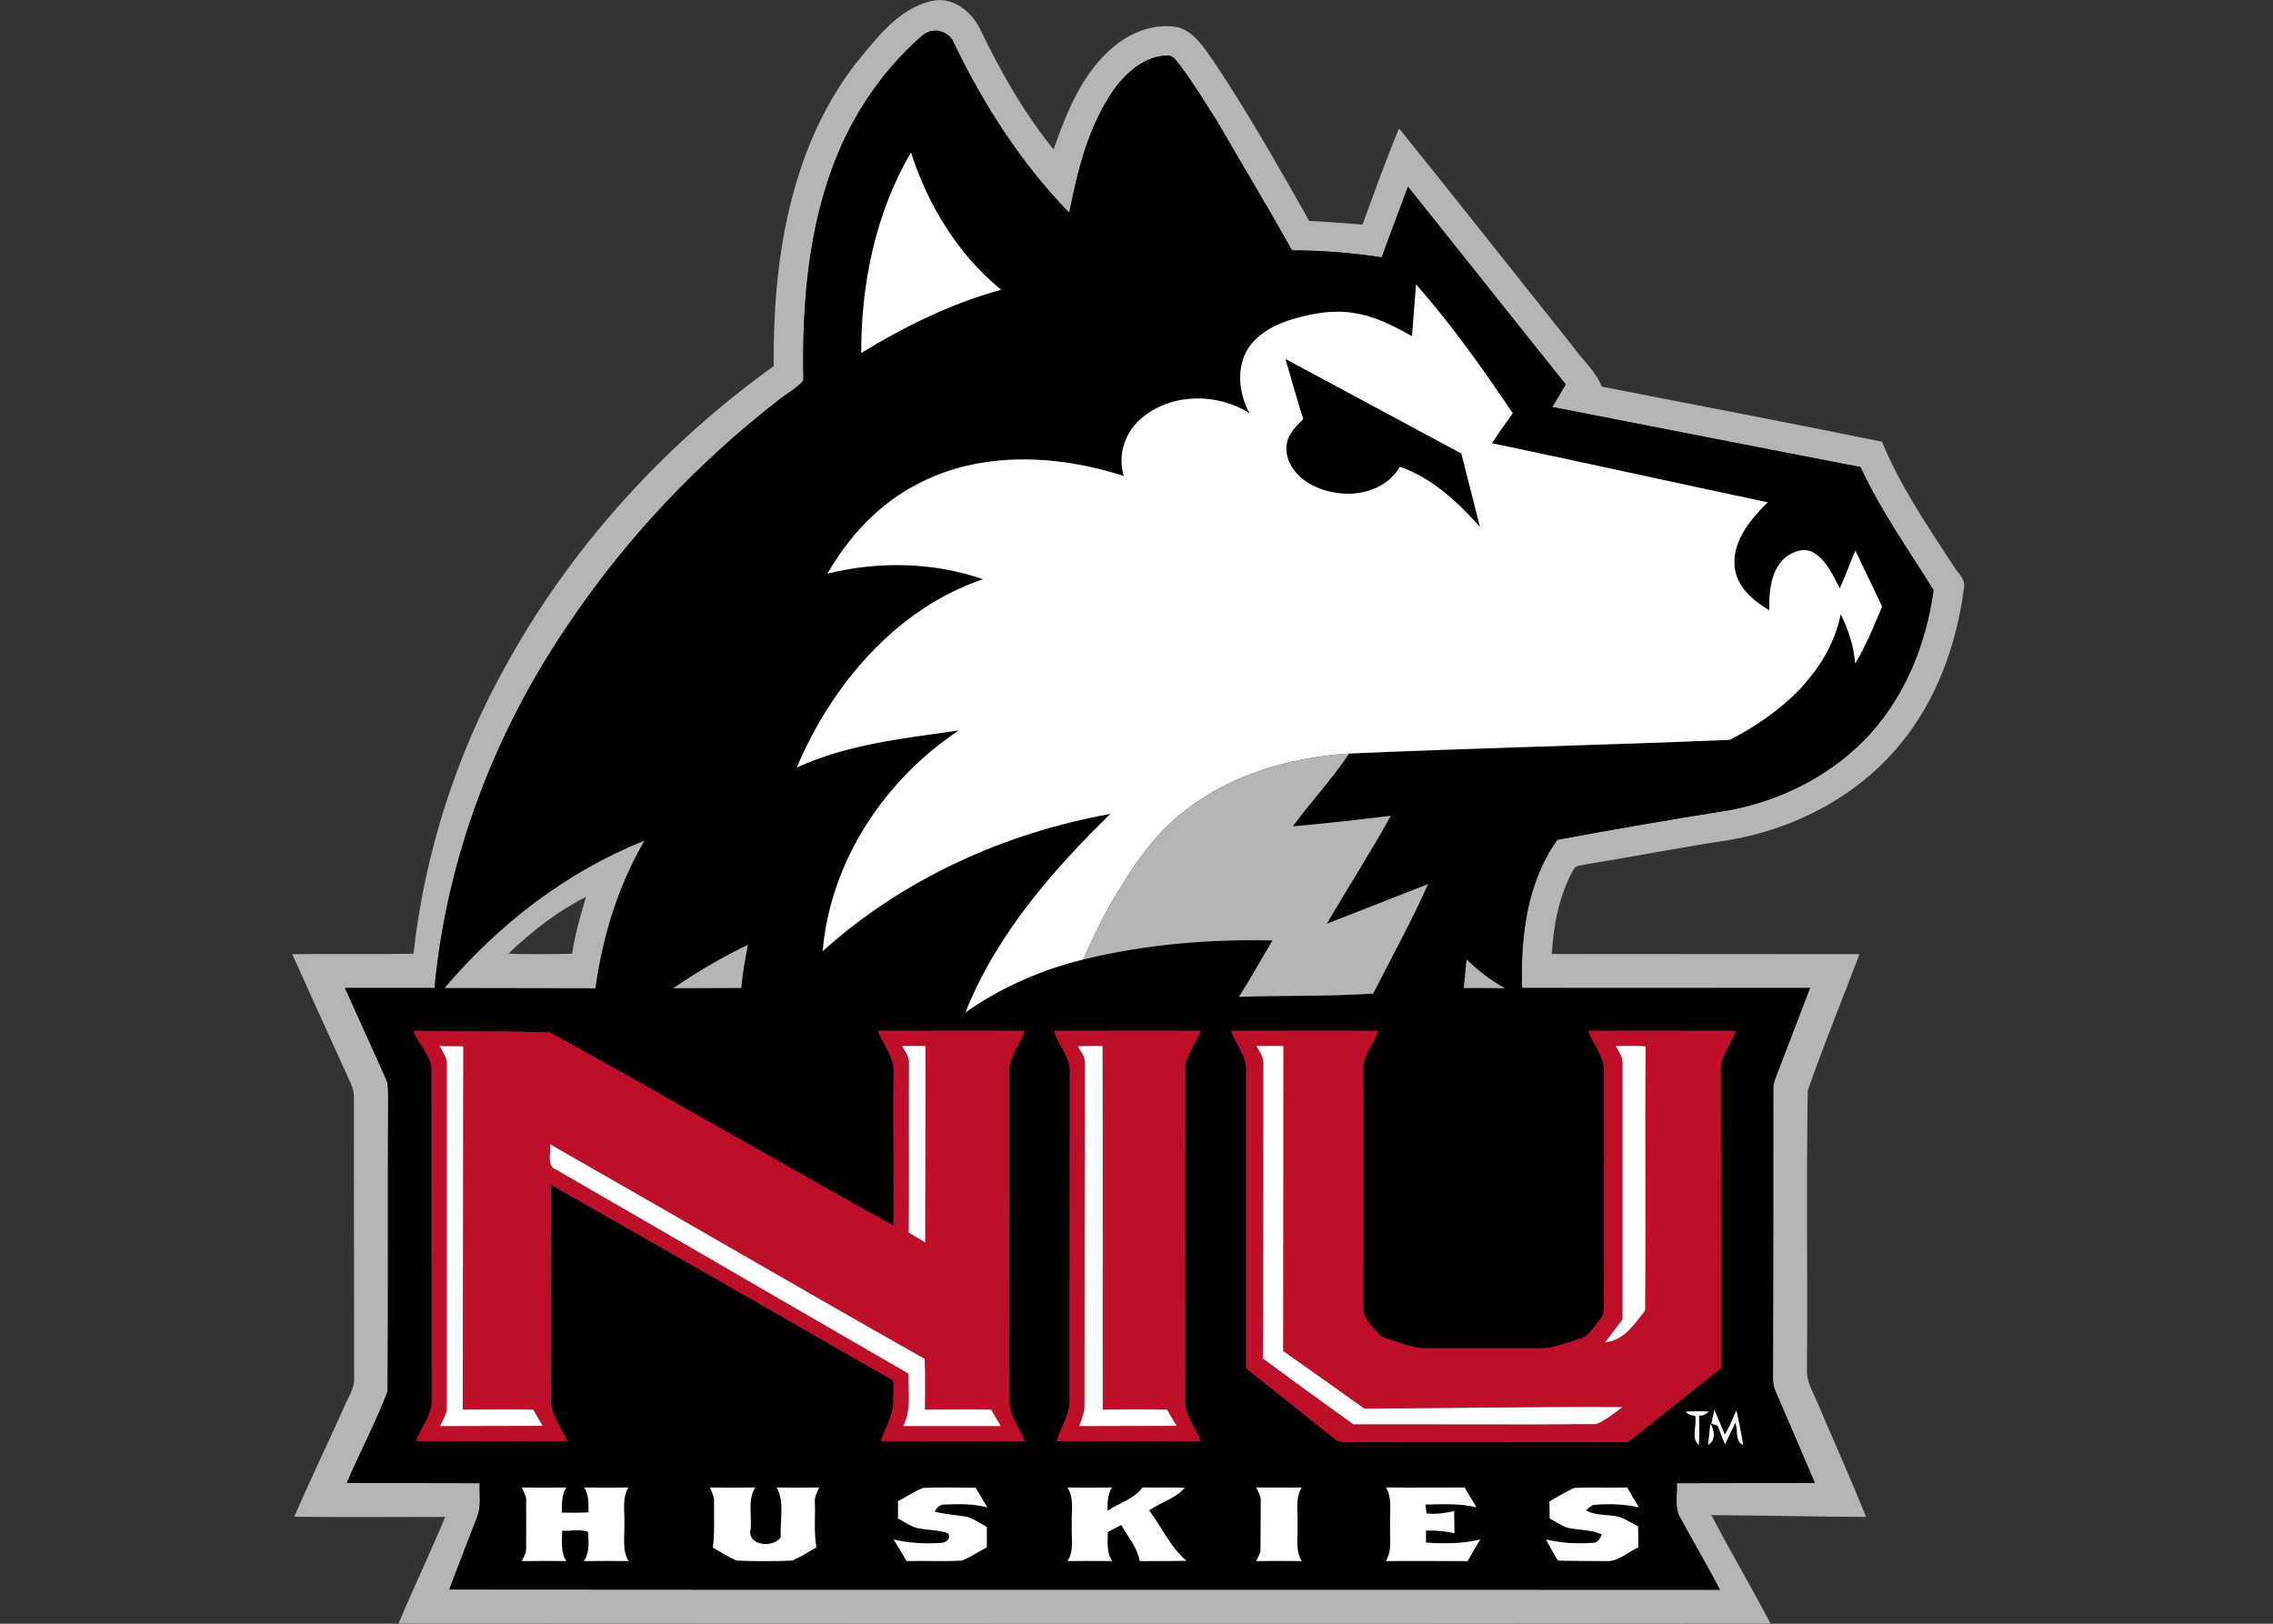 <?xml version="1.0" encoding="UTF-8"?>
<svg xmlns="http://www.w3.org/2000/svg" xmlns:xlink="http://www.w3.org/1999/xlink" width="35pt" height="25pt" viewBox="0 0 35 25" version="1.1">
<rect x="0" y="0" width="35" height="25" fill="#333333" stroke="none"/>
<g id="surface1">
<path style=" stroke:none;fill-rule:nonzero;fill:rgb(70.98%,70.98%,70.98%);fill-opacity:1;" d="M 14.328 0.02 C 14.66 -0.07 14.965 0.176 15.098 0.461 C 15.41 1.109 15.77 1.742 16.223 2.301 C 16.422 1.734 16.656 1.145 17.121 0.742 C 17.395 0.504 17.766 0.352 18.129 0.418 C 18.391 0.484 18.539 0.738 18.688 0.945 C 19.219 1.738 19.688 2.57 20.16 3.402 C 20.434 3.414 20.707 3.438 20.98 3.457 C 21.164 2.961 21.34 2.461 21.543 1.977 C 22.445 3.094 23.336 4.227 24.234 5.352 C 24.375 5.551 24.574 5.719 24.664 5.953 C 26.102 6.234 27.543 6.508 28.98 6.801 C 29.258 7.484 29.68 8.098 30.082 8.715 C 30.141 8.82 30.27 8.914 30.242 9.051 C 30.129 9.922 29.82 10.785 29.254 11.465 C 28.605 12.254 27.645 12.758 26.645 12.93 C 25.898 13.043 25.156 13.188 24.41 13.309 C 24.352 13.328 24.262 13.32 24.23 13.387 C 24.008 13.781 23.922 14.238 23.895 14.688 C 25.473 14.691 27.051 14.688 28.633 14.691 C 28.367 15.391 28.082 16.086 27.836 16.793 C 27.812 18.219 27.836 19.645 27.824 21.066 C 27.809 21.27 27.922 21.441 27.996 21.621 C 28.242 22.199 28.5 22.773 28.734 23.355 C 27.941 23.352 27.145 23.332 26.352 23.328 C 26.645 23.891 26.969 24.434 27.262 24.996 C 20.219 25.004 13.18 25 6.137 24.996 C 6.367 24.445 6.629 23.906 6.855 23.355 C 6.082 23.355 5.305 23.363 4.531 23.352 C 4.777 22.785 5.043 22.23 5.297 21.668 C 5.355 21.523 5.457 21.387 5.453 21.223 C 5.449 19.777 5.453 18.332 5.449 16.891 C 5.453 16.754 5.379 16.641 5.328 16.52 C 5.051 15.914 4.777 15.301 4.5 14.691 C 5.121 14.684 5.742 14.695 6.367 14.684 C 6.539 13.137 7.023 11.625 7.781 10.262 C 8.785 8.434 10.219 6.852 11.914 5.637 C 11.898 4.027 12.16 2.316 13.156 1.004 C 13.48 0.613 13.809 0.148 14.328 0.02 M 14.18 0.566 C 13.625 1.055 13.188 1.68 12.902 2.363 C 12.445 3.465 12.348 4.68 12.371 5.859 C 12.266 5.984 12.109 6.059 11.984 6.164 C 10.73 7.137 9.629 8.305 8.746 9.621 C 7.617 11.277 6.879 13.211 6.691 15.211 C 6.23 15.211 5.77 15.211 5.312 15.211 C 5.52 15.676 5.73 16.137 5.938 16.598 C 5.984 16.691 5.973 16.793 5.977 16.891 C 5.969 18.402 5.98 19.914 5.969 21.422 C 5.785 21.902 5.543 22.359 5.34 22.832 C 6.02 22.836 6.703 22.832 7.387 22.836 C 7.379 23.012 7.414 23.195 7.344 23.363 C 7.199 23.734 7.059 24.105 6.918 24.473 C 13.441 24.48 19.965 24.473 26.484 24.477 C 26.281 24.086 26.055 23.707 25.844 23.316 C 25.793 23.164 25.828 22.992 25.82 22.836 C 26.531 22.832 27.238 22.836 27.945 22.832 C 27.746 22.363 27.543 21.891 27.34 21.422 C 27.285 21.309 27.305 21.184 27.301 21.066 C 27.305 19.641 27.305 18.215 27.305 16.789 C 27.301 16.719 27.316 16.652 27.344 16.586 C 27.52 16.129 27.695 15.672 27.871 15.211 C 26.391 15.211 24.914 15.215 23.438 15.211 C 23.41 14.422 23.512 13.586 23.98 12.93 C 24.863 12.766 25.75 12.613 26.637 12.473 C 27.465 12.316 28.254 11.906 28.816 11.277 C 29.355 10.672 29.664 9.887 29.773 9.086 C 29.387 8.465 28.957 7.859 28.648 7.191 C 27.066 6.887 25.484 6.574 23.902 6.266 C 23.973 6.152 24.039 6.035 24.109 5.918 C 23.297 4.906 22.492 3.887 21.68 2.875 C 21.547 3.238 21.406 3.598 21.277 3.961 C 20.82 3.895 20.359 3.855 19.895 3.855 C 19.52 3.184 19.121 2.523 18.734 1.855 C 18.551 1.57 18.375 1.277 18.172 1.008 C 18.117 0.949 18.074 0.855 17.984 0.855 C 17.633 0.859 17.348 1.109 17.152 1.379 C 16.762 1.938 16.594 2.617 16.465 3.277 C 15.727 2.52 15.148 1.617 14.691 0.668 C 14.609 0.457 14.34 0.406 14.18 0.566 Z M 14.18 0.566 "/>
<path style=" stroke:none;fill-rule:nonzero;fill:rgb(0%,0%,0%);fill-opacity:1;" d="M 14.18 0.566 C 14.34 0.406 14.609 0.457 14.691 0.668 C 15.148 1.617 15.727 2.52 16.465 3.277 C 16.594 2.617 16.762 1.938 17.152 1.379 C 17.348 1.109 17.633 0.859 17.984 0.855 C 18.074 0.855 18.117 0.949 18.172 1.008 C 18.375 1.277 18.551 1.57 18.734 1.855 C 19.121 2.523 19.52 3.184 19.895 3.855 C 20.359 3.855 20.82 3.895 21.277 3.961 C 21.406 3.598 21.547 3.238 21.68 2.875 C 22.492 3.887 23.297 4.906 24.109 5.918 C 24.039 6.035 23.973 6.152 23.902 6.266 C 25.484 6.574 27.066 6.887 28.648 7.191 C 28.957 7.859 29.387 8.465 29.773 9.086 C 29.664 9.887 29.355 10.672 28.816 11.277 C 28.254 11.906 27.465 12.316 26.637 12.473 C 25.75 12.613 24.863 12.766 23.98 12.93 C 23.512 13.586 23.41 14.422 23.438 15.211 C 24.914 15.215 26.391 15.211 27.871 15.211 C 27.695 15.672 27.52 16.129 27.344 16.586 C 27.316 16.652 27.301 16.719 27.305 16.789 C 27.305 18.215 27.305 19.641 27.301 21.066 C 27.305 21.184 27.285 21.309 27.34 21.422 C 27.543 21.891 27.746 22.363 27.945 22.832 C 27.238 22.836 26.531 22.832 25.82 22.836 C 25.828 22.992 25.793 23.164 25.844 23.316 C 26.055 23.707 26.281 24.086 26.484 24.477 C 19.965 24.473 13.441 24.48 6.918 24.473 C 7.059 24.105 7.199 23.734 7.344 23.363 C 7.414 23.195 7.379 23.012 7.387 22.836 C 6.703 22.832 6.02 22.836 5.34 22.832 C 5.543 22.359 5.785 21.902 5.969 21.422 C 5.98 19.914 5.969 18.402 5.977 16.891 C 5.973 16.793 5.984 16.691 5.938 16.598 C 5.73 16.137 5.52 15.676 5.312 15.211 C 5.77 15.211 6.23 15.211 6.691 15.211 C 6.879 13.211 7.617 11.277 8.746 9.621 C 9.629 8.305 10.73 7.137 11.984 6.164 C 12.109 6.059 12.266 5.984 12.371 5.859 C 12.348 4.68 12.445 3.465 12.902 2.363 C 13.188 1.68 13.625 1.055 14.18 0.566 M 13.262 5.434 C 13.934 5.023 14.648 4.672 15.414 4.461 C 14.75 3.918 14.289 3.16 14.027 2.348 C 13.484 3.277 13.258 4.367 13.262 5.434 M 21.805 4.379 C 21.785 4.645 21.762 4.91 21.742 5.176 C 21.461 5.02 21.172 4.867 20.848 4.82 C 20.535 4.766 20.219 4.824 19.918 4.91 C 19.652 4.988 19.383 5.121 19.223 5.359 C 19.031 5.66 19.074 6.062 19.242 6.363 C 18.754 6.055 18.07 6.047 17.609 6.414 C 17.336 6.621 17.199 6.992 17.305 7.328 C 16.277 7 15.105 6.938 14.129 7.453 C 13.535 7.754 13.07 8.262 12.742 8.832 C 13.523 8.637 14.371 8.652 15.137 8.918 C 13.793 9.375 12.809 10.543 12.27 11.816 C 13.051 11.457 13.922 11.367 14.766 11.246 C 13.621 12.004 12.785 13.262 12.668 14.645 C 13.902 13.531 15.469 12.824 17.098 12.531 C 16.195 13.414 15.34 14.398 14.867 15.586 C 15.414 15.203 16.035 14.93 16.68 14.773 C 17.633 14.539 18.613 14.457 19.594 14.48 C 19.422 14.77 19.258 15.062 19.078 15.348 C 19.766 15.324 20.457 15.344 21.145 15.297 C 21.43 14.734 21.734 14.188 21.988 13.613 C 21.469 13.816 20.949 14.02 20.43 14.223 C 20.754 13.664 21.105 13.125 21.414 12.562 C 20.914 12.621 20.41 12.68 19.906 12.723 C 20.184 12.344 20.512 11.996 20.773 11.602 C 22.723 11.516 24.68 11.473 26.633 11.391 C 27.414 10.996 28.16 10.348 28.344 9.457 C 28.461 9.695 28.547 9.949 28.566 10.215 C 28.734 9.938 28.855 9.637 28.98 9.34 C 28.848 9.051 28.703 8.766 28.57 8.477 C 28.484 8.668 28.418 8.871 28.328 9.059 C 28.223 8.859 28.129 8.633 27.93 8.512 C 27.789 8.422 27.605 8.492 27.488 8.586 C 27.262 8.785 27.242 9.113 27.242 9.395 C 26.984 9.242 26.719 9.016 26.707 8.691 C 26.691 8.305 26.961 7.988 27.219 7.734 C 25.801 7.434 24.391 7.121 22.973 6.824 C 23.074 6.668 23.184 6.516 23.293 6.363 C 22.832 5.676 22.352 5 21.805 4.379 M 6.848 15.211 C 7.621 15.215 8.395 15.211 9.168 15.215 C 9.277 14.422 9.516 13.641 9.922 12.945 C 8.723 13.422 7.676 14.234 6.848 15.211 M 10.367 15.215 C 10.719 15.211 11.066 15.215 11.414 15.211 C 11.434 14.988 11.473 14.766 11.516 14.547 C 11.117 14.738 10.734 14.965 10.367 15.215 M 22.582 14.773 C 22.57 14.922 22.555 15.066 22.539 15.211 C 22.75 15.211 22.961 15.211 23.172 15.215 C 22.957 15.098 22.762 14.945 22.582 14.773 M 6.363 15.871 C 6.441 16.066 6.617 16.227 6.645 16.441 C 6.648 18.133 6.645 19.828 6.648 21.523 C 6.668 21.773 6.488 21.969 6.402 22.188 C 7.18 22.188 7.953 22.191 8.73 22.188 C 8.641 21.965 8.465 21.766 8.484 21.52 C 8.488 20.426 8.484 19.336 8.484 18.242 C 10.246 19.242 12 20.25 13.758 21.258 C 13.758 21.363 13.758 21.469 13.754 21.574 C 13.762 21.793 13.625 21.98 13.566 22.188 C 14.305 22.188 15.043 22.191 15.781 22.188 C 15.707 21.996 15.57 21.828 15.543 21.625 C 15.539 19.93 15.543 18.234 15.539 16.539 C 15.52 16.289 15.699 16.094 15.781 15.871 C 15.027 15.867 14.273 15.871 13.52 15.871 C 13.598 16.098 13.789 16.289 13.758 16.543 C 13.754 17.32 13.762 18.098 13.758 18.871 C 11.988 17.887 10.238 16.871 8.469 15.895 C 7.77 15.875 7.066 15.879 6.363 15.871 M 16.23 15.871 C 16.297 16.102 16.5 16.289 16.473 16.543 C 16.473 18.203 16.469 19.863 16.469 21.523 C 16.484 21.762 16.34 21.965 16.27 22.188 C 17.008 22.191 17.75 22.188 18.492 22.188 C 18.414 22 18.277 21.832 18.25 21.625 C 18.246 19.93 18.25 18.234 18.246 16.539 C 18.223 16.289 18.402 16.09 18.492 15.871 C 17.738 15.867 16.984 15.871 16.23 15.871 M 18.957 15.871 C 19.035 16.094 19.219 16.289 19.188 16.539 C 19.188 18.051 19.188 19.559 19.188 21.066 C 19.633 21.426 20.086 21.781 20.535 22.141 C 20.59 22.203 20.672 22.203 20.75 22.203 C 22.191 22.199 23.629 22.203 25.07 22.203 C 25.547 21.824 26.023 21.445 26.5 21.066 C 26.5 19.543 26.5 18.02 26.496 16.492 C 26.484 16.262 26.656 16.082 26.727 15.871 C 25.969 15.871 25.215 15.867 24.457 15.871 C 24.539 16.094 24.723 16.289 24.699 16.539 C 24.695 17.75 24.703 18.957 24.695 20.168 C 24.703 20.254 24.629 20.316 24.586 20.383 C 24.508 20.469 24.445 20.586 24.324 20.613 C 24.125 20.668 23.93 20.766 23.715 20.758 C 23.145 20.758 22.574 20.758 22.004 20.758 C 21.75 20.77 21.512 20.656 21.277 20.582 C 21.16 20.461 21.016 20.332 20.988 20.164 C 20.988 18.938 20.992 17.715 20.988 16.492 C 20.98 16.262 21.148 16.082 21.223 15.871 C 20.469 15.867 19.715 15.871 18.957 15.871 M 25.957 21.734 C 25.996 21.777 26.047 21.797 26.102 21.797 C 26.137 21.938 26.031 22.152 26.16 22.246 C 26.168 22.098 26.164 21.945 26.164 21.797 C 26.223 21.797 26.27 21.773 26.309 21.734 C 26.191 21.727 26.074 21.727 25.957 21.734 M 26.398 21.707 C 26.387 21.762 26.363 21.867 26.352 21.918 C 26.375 21.926 26.426 21.941 26.449 21.949 C 26.484 22.047 26.523 22.141 26.562 22.238 C 26.617 22.125 26.668 22.016 26.719 21.906 C 26.77 22.008 26.707 22.191 26.84 22.246 C 26.812 22.066 26.777 21.891 26.738 21.715 C 26.684 21.84 26.629 21.969 26.559 22.09 C 26.508 21.961 26.453 21.836 26.398 21.707 M 26.336 21.922 C 26.328 22.027 26.312 22.141 26.301 22.246 C 26.418 22.188 26.406 22.016 26.336 21.922 M 10.934 22.902 C 10.961 22.973 11 23.047 10.996 23.129 C 10.992 23.359 11.008 23.598 10.977 23.828 C 11.098 23.895 11.215 23.973 11.344 24.027 C 11.629 24.039 11.914 24.039 12.195 24.027 C 12.328 23.973 12.445 23.895 12.57 23.824 C 12.531 23.594 12.555 23.359 12.547 23.125 C 12.539 23.043 12.582 22.973 12.613 22.902 C 12.398 22.906 12.18 22.906 11.961 22.902 C 12.086 23.133 12.008 23.41 12.023 23.664 C 11.922 23.844 11.488 23.801 11.559 23.539 C 11.578 23.324 11.508 23.094 11.629 22.902 C 11.398 22.906 11.168 22.906 10.934 22.902 M 13.828 23.113 C 13.828 23.203 13.828 23.289 13.828 23.379 C 13.914 23.426 13.992 23.477 14.082 23.516 C 14.25 23.562 14.43 23.547 14.594 23.605 C 14.652 23.676 14.582 23.742 14.508 23.754 C 14.258 23.773 14.008 23.762 13.762 23.703 C 13.828 23.812 13.895 23.926 13.961 24.035 C 14.246 24.027 14.531 24.043 14.812 24.027 C 14.945 23.973 15.066 23.891 15.195 23.824 C 15.195 23.719 15.195 23.613 15.195 23.508 C 15.098 23.457 15.008 23.395 14.906 23.359 C 14.738 23.324 14.559 23.32 14.391 23.273 C 14.426 23.211 14.48 23.152 14.562 23.164 C 14.777 23.152 14.992 23.156 15.203 23.207 C 15.141 23.105 15.082 23.008 15.023 22.906 C 14.754 22.906 14.484 22.895 14.215 22.91 C 14.078 22.961 13.957 23.047 13.828 23.113 M 17.594 22.902 C 17.461 23.082 17.23 23.141 17.055 23.262 C 17.051 23.137 17.055 23.008 17.121 22.902 C 16.895 22.906 16.668 22.906 16.438 22.902 C 16.547 23.074 16.492 23.285 16.504 23.48 C 16.492 23.664 16.547 23.871 16.438 24.035 C 16.664 24.031 16.895 24.031 17.125 24.035 C 17.035 23.902 17.055 23.738 17.059 23.586 C 17.125 23.551 17.195 23.516 17.266 23.48 C 17.367 23.66 17.512 23.824 17.551 24.035 C 17.789 24.035 18.031 24.035 18.27 24.031 C 18.02 23.82 17.887 23.512 17.695 23.254 C 17.871 23.129 18.102 23.074 18.242 22.906 C 18.027 22.898 17.809 22.906 17.594 22.902 M 19.344 22.902 C 19.379 22.977 19.422 23.047 19.414 23.133 C 19.41 23.371 19.414 23.605 19.41 23.84 C 19.418 23.91 19.371 23.973 19.344 24.035 C 19.578 24.031 19.812 24.031 20.043 24.035 C 19.941 23.867 19.988 23.668 19.98 23.48 C 19.988 23.289 19.938 23.078 20.043 22.902 C 19.812 22.906 19.578 22.902 19.344 22.902 M 21.344 22.902 C 21.445 23.082 21.395 23.293 21.406 23.488 C 21.395 23.672 21.441 23.871 21.34 24.035 C 21.758 24.031 22.176 24.035 22.598 24.035 C 22.66 23.922 22.727 23.812 22.793 23.703 C 22.52 23.77 22.234 23.77 21.957 23.75 C 21.957 23.703 21.957 23.613 21.957 23.566 C 22.105 23.559 22.25 23.574 22.395 23.605 C 22.395 23.492 22.391 23.379 22.391 23.266 C 22.25 23.297 22.105 23.32 21.965 23.301 C 21.961 23.266 21.953 23.199 21.949 23.164 C 22.211 23.16 22.477 23.145 22.734 23.207 C 22.672 23.105 22.613 23.004 22.551 22.902 C 22.148 22.902 21.746 22.906 21.344 22.902 M 24.242 22.91 C 24.109 22.965 23.988 23.047 23.859 23.117 C 23.859 23.203 23.863 23.293 23.863 23.379 C 23.949 23.426 24.035 23.484 24.129 23.52 C 24.309 23.562 24.496 23.547 24.668 23.625 C 24.637 23.688 24.602 23.762 24.52 23.754 C 24.277 23.773 24.039 23.758 23.805 23.703 C 23.863 23.812 23.926 23.922 23.988 24.027 C 24.23 24.035 24.473 24.031 24.719 24.035 C 24.914 24.051 25.062 23.898 25.227 23.824 C 25.227 23.715 25.227 23.609 25.223 23.5 C 25.129 23.453 25.043 23.398 24.949 23.359 C 24.773 23.312 24.578 23.344 24.418 23.254 C 24.445 23.23 24.496 23.191 24.527 23.172 C 24.762 23.148 25 23.156 25.234 23.207 C 25.172 23.105 25.113 23.004 25.055 22.902 C 24.781 22.91 24.512 22.895 24.242 22.91 M 8.035 22.902 C 8.066 22.973 8.113 23.043 8.102 23.129 C 8.102 23.363 8.105 23.602 8.102 23.84 C 8.105 23.914 8.062 23.973 8.035 24.035 C 8.262 24.031 8.492 24.031 8.719 24.035 C 8.629 23.895 8.656 23.727 8.656 23.566 C 8.785 23.578 8.938 23.535 9.055 23.586 C 9.066 23.738 9.082 23.902 8.992 24.035 C 9.223 24.031 9.449 24.031 9.68 24.035 C 9.574 23.871 9.621 23.668 9.613 23.484 C 9.625 23.289 9.57 23.078 9.676 22.902 C 9.449 22.906 9.223 22.906 8.996 22.902 C 9.07 23.016 9.062 23.152 9.062 23.285 C 8.926 23.293 8.789 23.293 8.652 23.289 C 8.652 23.156 8.645 23.016 8.719 22.902 C 8.492 22.906 8.266 22.906 8.035 22.902 Z M 8.035 22.902 "/>
<path style=" stroke:none;fill-rule:nonzero;fill:rgb(100%,100%,100%);fill-opacity:1;" d="M 13.262 5.434 C 13.258 4.367 13.484 3.277 14.027 2.348 C 14.289 3.16 14.75 3.918 15.414 4.461 C 14.648 4.672 13.934 5.023 13.262 5.434 Z M 13.262 5.434 "/>
<path style=" stroke:none;fill-rule:nonzero;fill:rgb(100%,100%,100%);fill-opacity:1;" d="M 21.805 4.379 C 22.352 5 22.832 5.676 23.293 6.363 C 23.184 6.516 23.074 6.668 22.973 6.824 C 24.391 7.121 25.801 7.434 27.219 7.734 C 26.961 7.988 26.691 8.305 26.707 8.691 C 26.719 9.016 26.984 9.242 27.242 9.395 C 27.242 9.113 27.262 8.785 27.488 8.586 C 27.605 8.492 27.789 8.422 27.93 8.512 C 28.129 8.633 28.223 8.859 28.328 9.059 C 28.418 8.871 28.484 8.668 28.57 8.477 C 28.703 8.766 28.848 9.051 28.98 9.34 C 28.855 9.637 28.734 9.938 28.566 10.215 C 28.547 9.949 28.461 9.695 28.344 9.457 C 28.16 10.348 27.414 10.996 26.633 11.391 C 24.68 11.473 22.723 11.516 20.773 11.602 C 19.875 11.66 18.965 11.918 18.246 12.48 C 17.836 12.793 17.523 13.219 17.258 13.656 C 17.031 14.012 16.848 14.391 16.68 14.773 C 16.035 14.93 15.414 15.203 14.867 15.586 C 15.34 14.398 16.195 13.414 17.098 12.531 C 15.469 12.824 13.902 13.531 12.668 14.645 C 12.785 13.262 13.621 12.004 14.766 11.246 C 13.922 11.367 13.051 11.457 12.27 11.816 C 12.809 10.543 13.793 9.375 15.137 8.918 C 14.371 8.652 13.523 8.637 12.742 8.832 C 13.07 8.262 13.535 7.754 14.129 7.453 C 15.105 6.938 16.277 7 17.305 7.328 C 17.199 6.992 17.336 6.621 17.609 6.414 C 18.07 6.047 18.754 6.055 19.242 6.363 C 19.074 6.062 19.031 5.66 19.223 5.359 C 19.383 5.121 19.652 4.988 19.918 4.91 C 20.219 4.824 20.535 4.766 20.848 4.82 C 21.172 4.867 21.461 5.02 21.742 5.176 C 21.762 4.91 21.785 4.645 21.805 4.379 M 19.797 5.531 C 19.887 5.84 19.973 6.148 20.07 6.453 C 19.965 6.562 19.836 6.676 19.816 6.84 C 19.777 7.086 19.945 7.312 20.148 7.434 C 20.586 7.703 21.277 7.66 21.555 7.184 C 22.051 7.355 22.441 7.723 22.785 8.105 C 22.691 7.73 22.594 7.355 22.5 6.984 C 21.598 6.5 20.699 6.016 19.797 5.531 Z M 19.797 5.531 "/>
<path style=" stroke:none;fill-rule:nonzero;fill:rgb(0%,0%,0%);fill-opacity:1;" d="M 19.797 5.531 C 20.699 6.016 21.598 6.5 22.5 6.984 C 22.594 7.355 22.691 7.73 22.785 8.105 C 22.441 7.723 22.051 7.355 21.555 7.184 C 21.277 7.66 20.586 7.703 20.148 7.434 C 19.945 7.312 19.777 7.086 19.816 6.84 C 19.836 6.676 19.965 6.562 20.07 6.453 C 19.973 6.148 19.887 5.84 19.797 5.531 Z M 19.797 5.531 "/>
<path style=" stroke:none;fill-rule:nonzero;fill:rgb(70.98%,70.98%,70.98%);fill-opacity:1;" d="M 18.246 12.48 C 18.965 11.918 19.875 11.66 20.773 11.602 C 20.512 11.996 20.184 12.344 19.906 12.723 C 20.41 12.68 20.914 12.621 21.414 12.562 C 21.105 13.125 20.754 13.664 20.43 14.223 C 20.949 14.02 21.469 13.816 21.988 13.613 C 21.734 14.188 21.43 14.734 21.145 15.297 C 20.457 15.344 19.766 15.324 19.078 15.348 C 19.258 15.062 19.422 14.77 19.594 14.48 C 18.613 14.457 17.633 14.539 16.68 14.773 C 16.848 14.391 17.031 14.012 17.258 13.656 C 17.523 13.219 17.836 12.793 18.246 12.48 Z M 18.246 12.48 "/>
<path style=" stroke:none;fill-rule:nonzero;fill:rgb(70.98%,70.98%,70.98%);fill-opacity:1;" d="M 6.848 15.211 C 7.676 14.234 8.723 13.422 9.922 12.945 C 9.516 13.641 9.277 14.422 9.168 15.215 C 8.395 15.211 7.621 15.215 6.848 15.211 M 7.828 14.684 C 8.156 14.695 8.484 14.691 8.809 14.684 C 8.855 14.387 8.938 14.094 9.023 13.809 C 8.582 14.031 8.188 14.34 7.828 14.684 Z M 7.828 14.684 "/>
<path style=" stroke:none;fill-rule:nonzero;fill:rgb(70.98%,70.98%,70.98%);fill-opacity:1;" d="M 10.367 15.215 C 10.734 14.965 11.117 14.738 11.516 14.547 C 11.473 14.766 11.434 14.988 11.414 15.211 C 11.066 15.215 10.719 15.211 10.367 15.215 Z M 10.367 15.215 "/>
<path style=" stroke:none;fill-rule:nonzero;fill:rgb(70.98%,70.98%,70.98%);fill-opacity:1;" d="M 22.582 14.773 C 22.762 14.945 22.957 15.098 23.172 15.215 C 22.961 15.211 22.75 15.211 22.539 15.211 C 22.555 15.066 22.57 14.922 22.582 14.773 Z M 22.582 14.773 "/>
<path style=" stroke:none;fill-rule:nonzero;fill:rgb(74.51%,5.882%,15.686%);fill-opacity:1;" d="M 6.363 15.871 C 7.066 15.879 7.77 15.875 8.469 15.895 C 10.238 16.871 11.988 17.887 13.758 18.871 C 13.762 18.098 13.754 17.32 13.758 16.543 C 13.789 16.289 13.598 16.098 13.52 15.871 C 14.273 15.871 15.027 15.867 15.781 15.871 C 15.699 16.094 15.52 16.289 15.539 16.539 C 15.543 18.234 15.539 19.93 15.543 21.625 C 15.57 21.828 15.707 21.996 15.781 22.188 C 15.043 22.191 14.305 22.188 13.566 22.188 C 13.625 21.98 13.762 21.793 13.754 21.574 C 13.758 21.469 13.758 21.363 13.758 21.258 C 12 20.25 10.246 19.242 8.484 18.242 C 8.484 19.336 8.488 20.426 8.484 21.52 C 8.465 21.766 8.641 21.965 8.73 22.188 C 7.953 22.191 7.18 22.188 6.402 22.188 C 6.488 21.969 6.668 21.773 6.648 21.523 C 6.645 19.828 6.648 18.133 6.645 16.441 C 6.617 16.227 6.441 16.066 6.363 15.871 M 6.77 16.105 C 6.816 16.195 6.887 16.281 6.879 16.387 C 6.879 18.148 6.879 19.914 6.879 21.676 C 6.883 21.777 6.816 21.863 6.777 21.957 C 7.305 21.953 7.832 21.957 8.355 21.953 C 8.309 21.871 8.258 21.789 8.211 21.703 C 7.848 21.699 7.488 21.703 7.125 21.703 C 7.129 19.84 7.129 17.973 7.133 16.109 C 7.012 16.109 6.891 16.109 6.77 16.105 M 13.891 16.105 C 13.941 16.191 14.008 16.281 13.996 16.387 C 13.992 17.25 14 18.113 13.992 18.977 C 14.078 19.027 14.164 19.078 14.246 19.129 C 14.25 18.121 14.25 17.113 14.25 16.105 C 14.129 16.105 14.012 16.105 13.891 16.105 M 8.469 17.617 C 8.488 17.75 8.406 17.953 8.57 18.012 C 10.379 19.055 12.18 20.105 13.988 21.148 C 13.98 21.418 14.039 21.707 13.906 21.957 C 14.406 21.957 14.906 21.957 15.41 21.957 C 15.359 21.871 15.312 21.789 15.262 21.703 C 14.922 21.699 14.582 21.703 14.242 21.703 C 14.242 21.441 14.25 21.18 14.238 20.922 C 12.309 19.832 10.395 18.715 8.469 17.617 Z M 8.469 17.617 "/>
<path style=" stroke:none;fill-rule:nonzero;fill:rgb(74.51%,5.882%,15.686%);fill-opacity:1;" d="M 16.23 15.871 C 16.984 15.871 17.738 15.867 18.492 15.871 C 18.402 16.09 18.223 16.289 18.246 16.539 C 18.25 18.234 18.246 19.93 18.25 21.625 C 18.277 21.832 18.414 22 18.492 22.188 C 17.75 22.188 17.008 22.191 16.27 22.188 C 16.34 21.965 16.484 21.762 16.469 21.523 C 16.469 19.863 16.473 18.203 16.473 16.543 C 16.5 16.289 16.297 16.102 16.23 15.871 M 16.598 16.109 C 16.633 16.184 16.703 16.25 16.703 16.336 C 16.703 18.098 16.699 19.859 16.699 21.621 C 16.707 21.738 16.656 21.848 16.617 21.957 C 17.117 21.953 17.617 21.957 18.117 21.953 C 18.066 21.871 18.02 21.789 17.969 21.703 C 17.641 21.699 17.309 21.699 16.98 21.703 C 16.977 19.836 16.984 17.969 16.977 16.105 C 16.852 16.102 16.723 16.105 16.598 16.109 Z M 16.598 16.109 "/>
<path style=" stroke:none;fill-rule:nonzero;fill:rgb(74.51%,5.882%,15.686%);fill-opacity:1;" d="M 18.957 15.871 C 19.715 15.871 20.469 15.867 21.223 15.871 C 21.148 16.082 20.98 16.262 20.988 16.492 C 20.992 17.715 20.988 18.938 20.988 20.164 C 21.016 20.332 21.16 20.461 21.277 20.582 C 21.512 20.656 21.75 20.77 22.004 20.758 C 22.574 20.758 23.145 20.758 23.715 20.758 C 23.93 20.766 24.125 20.668 24.324 20.613 C 24.445 20.586 24.508 20.469 24.586 20.383 C 24.629 20.316 24.703 20.254 24.695 20.168 C 24.703 18.957 24.695 17.75 24.699 16.539 C 24.723 16.289 24.539 16.094 24.457 15.871 C 25.215 15.867 25.969 15.871 26.727 15.871 C 26.656 16.082 26.484 16.262 26.496 16.492 C 26.5 18.02 26.5 19.543 26.5 21.066 C 26.023 21.445 25.547 21.824 25.07 22.203 C 23.629 22.203 22.191 22.199 20.75 22.203 C 20.672 22.203 20.59 22.203 20.535 22.141 C 20.086 21.781 19.633 21.426 19.188 21.066 C 19.188 19.559 19.188 18.051 19.188 16.539 C 19.219 16.289 19.035 16.094 18.957 15.871 M 19.348 16.105 C 19.395 16.195 19.465 16.281 19.453 16.387 C 19.449 17.898 19.453 19.406 19.445 20.914 C 19.906 21.258 20.375 21.594 20.84 21.93 C 22.086 21.926 23.332 21.938 24.578 21.926 C 24.73 21.863 24.855 21.758 24.984 21.664 C 23.66 21.656 22.332 21.684 21.008 21.688 C 20.59 21.391 20.176 21.094 19.758 20.801 C 19.762 19.234 19.758 17.672 19.762 16.105 C 19.625 16.105 19.484 16.105 19.348 16.105 M 24.879 16.105 C 24.926 16.195 24.996 16.281 24.984 16.391 C 24.984 17.699 24.984 19.008 24.984 20.312 C 24.895 20.434 24.805 20.547 24.715 20.668 C 25.004 20.641 25.172 20.383 25.332 20.176 C 25.344 18.82 25.328 17.465 25.34 16.109 C 25.188 16.102 25.035 16.102 24.879 16.105 Z M 24.879 16.105 "/>
<path style=" stroke:none;fill-rule:nonzero;fill:rgb(100%,100%,100%);fill-opacity:1;" d="M 6.77 16.105 C 6.891 16.109 7.012 16.109 7.133 16.109 C 7.129 17.973 7.129 19.84 7.125 21.703 C 7.488 21.703 7.848 21.699 8.211 21.703 C 8.258 21.789 8.309 21.871 8.355 21.953 C 7.832 21.957 7.305 21.953 6.777 21.957 C 6.816 21.863 6.883 21.777 6.879 21.676 C 6.879 19.914 6.879 18.148 6.879 16.387 C 6.887 16.281 6.816 16.195 6.77 16.105 Z M 6.77 16.105 "/>
<path style=" stroke:none;fill-rule:nonzero;fill:rgb(100%,100%,100%);fill-opacity:1;" d="M 13.891 16.105 C 14.012 16.105 14.129 16.105 14.25 16.105 C 14.25 17.113 14.25 18.121 14.246 19.129 C 14.164 19.078 14.078 19.027 13.992 18.977 C 14 18.113 13.992 17.25 13.996 16.387 C 14.008 16.281 13.941 16.191 13.891 16.105 Z M 13.891 16.105 "/>
<path style=" stroke:none;fill-rule:nonzero;fill:rgb(100%,100%,100%);fill-opacity:1;" d="M 16.598 16.109 C 16.723 16.105 16.852 16.102 16.977 16.105 C 16.984 17.969 16.977 19.836 16.98 21.703 C 17.309 21.699 17.641 21.699 17.969 21.703 C 18.02 21.789 18.066 21.871 18.117 21.953 C 17.617 21.957 17.117 21.953 16.617 21.957 C 16.656 21.848 16.707 21.738 16.699 21.621 C 16.699 19.859 16.703 18.098 16.703 16.336 C 16.703 16.25 16.633 16.184 16.598 16.109 Z M 16.598 16.109 "/>
<path style=" stroke:none;fill-rule:nonzero;fill:rgb(100%,100%,100%);fill-opacity:1;" d="M 19.348 16.105 C 19.484 16.105 19.625 16.105 19.762 16.105 C 19.758 17.672 19.762 19.234 19.758 20.801 C 20.176 21.094 20.59 21.391 21.008 21.688 C 22.332 21.684 23.66 21.656 24.984 21.664 C 24.855 21.758 24.73 21.863 24.578 21.926 C 23.332 21.938 22.086 21.926 20.84 21.93 C 20.375 21.594 19.906 21.258 19.445 20.914 C 19.453 19.406 19.449 17.898 19.453 16.387 C 19.465 16.281 19.395 16.195 19.348 16.105 Z M 19.348 16.105 "/>
<path style=" stroke:none;fill-rule:nonzero;fill:rgb(100%,100%,100%);fill-opacity:1;" d="M 24.879 16.105 C 25.035 16.102 25.188 16.102 25.34 16.109 C 25.328 17.465 25.344 18.82 25.332 20.176 C 25.172 20.383 25.004 20.641 24.715 20.668 C 24.805 20.547 24.895 20.434 24.984 20.312 C 24.984 19.008 24.984 17.699 24.984 16.391 C 24.996 16.281 24.926 16.195 24.879 16.105 Z M 24.879 16.105 "/>
<path style=" stroke:none;fill-rule:nonzero;fill:rgb(100%,100%,100%);fill-opacity:1;" d="M 8.469 17.617 C 10.395 18.715 12.309 19.832 14.238 20.922 C 14.25 21.18 14.242 21.441 14.242 21.703 C 14.582 21.703 14.922 21.699 15.262 21.703 C 15.312 21.789 15.359 21.871 15.41 21.957 C 14.906 21.957 14.406 21.957 13.906 21.957 C 14.039 21.707 13.98 21.418 13.988 21.148 C 12.18 20.105 10.379 19.055 8.57 18.012 C 8.406 17.953 8.488 17.75 8.469 17.617 Z M 8.469 17.617 "/>
<path style=" stroke:none;fill-rule:nonzero;fill:rgb(100%,100%,100%);fill-opacity:1;" d="M 25.957 21.734 C 26.074 21.727 26.191 21.727 26.309 21.734 C 26.27 21.773 26.223 21.797 26.164 21.797 C 26.164 21.945 26.168 22.098 26.16 22.246 C 26.031 22.152 26.137 21.938 26.102 21.797 C 26.047 21.797 25.996 21.777 25.957 21.734 Z M 25.957 21.734 "/>
<path style=" stroke:none;fill-rule:nonzero;fill:rgb(100%,100%,100%);fill-opacity:1;" d="M 26.398 21.707 C 26.453 21.836 26.508 21.961 26.559 22.09 C 26.629 21.969 26.684 21.84 26.738 21.715 C 26.777 21.891 26.812 22.066 26.84 22.246 C 26.707 22.191 26.77 22.008 26.719 21.906 C 26.668 22.016 26.617 22.125 26.562 22.238 C 26.523 22.141 26.484 22.047 26.449 21.949 C 26.426 21.941 26.375 21.926 26.352 21.918 C 26.363 21.867 26.387 21.762 26.398 21.707 Z M 26.398 21.707 "/>
<path style=" stroke:none;fill-rule:nonzero;fill:rgb(100%,100%,100%);fill-opacity:1;" d="M 26.336 21.922 C 26.406 22.016 26.418 22.188 26.301 22.246 C 26.312 22.141 26.328 22.027 26.336 21.922 Z M 26.336 21.922 "/>
<path style=" stroke:none;fill-rule:nonzero;fill:rgb(100%,100%,100%);fill-opacity:1;" d="M 10.934 22.902 C 11.168 22.906 11.398 22.906 11.629 22.902 C 11.508 23.094 11.578 23.324 11.559 23.539 C 11.488 23.801 11.922 23.844 12.023 23.664 C 12.008 23.41 12.086 23.133 11.961 22.902 C 12.18 22.906 12.398 22.906 12.613 22.902 C 12.582 22.973 12.539 23.043 12.547 23.125 C 12.555 23.359 12.531 23.594 12.57 23.824 C 12.445 23.895 12.328 23.973 12.195 24.027 C 11.914 24.039 11.629 24.039 11.344 24.027 C 11.215 23.973 11.098 23.895 10.977 23.828 C 11.008 23.598 10.992 23.359 10.996 23.129 C 11 23.047 10.961 22.973 10.934 22.902 Z M 10.934 22.902 "/>
<path style=" stroke:none;fill-rule:nonzero;fill:rgb(100%,100%,100%);fill-opacity:1;" d="M 13.828 23.113 C 13.957 23.047 14.078 22.961 14.215 22.91 C 14.484 22.895 14.754 22.906 15.023 22.906 C 15.082 23.008 15.141 23.105 15.203 23.207 C 14.992 23.156 14.777 23.152 14.562 23.164 C 14.48 23.152 14.426 23.211 14.391 23.273 C 14.559 23.32 14.738 23.324 14.906 23.359 C 15.008 23.395 15.098 23.457 15.195 23.508 C 15.195 23.613 15.195 23.719 15.195 23.824 C 15.066 23.891 14.945 23.973 14.812 24.027 C 14.531 24.043 14.246 24.027 13.961 24.035 C 13.895 23.926 13.828 23.812 13.762 23.703 C 14.008 23.762 14.258 23.773 14.508 23.754 C 14.582 23.742 14.652 23.676 14.594 23.605 C 14.43 23.547 14.25 23.562 14.082 23.516 C 13.992 23.477 13.914 23.426 13.828 23.379 C 13.828 23.289 13.828 23.203 13.828 23.113 Z M 13.828 23.113 "/>
<path style=" stroke:none;fill-rule:nonzero;fill:rgb(100%,100%,100%);fill-opacity:1;" d="M 17.594 22.902 C 17.809 22.906 18.027 22.898 18.242 22.906 C 18.102 23.074 17.871 23.129 17.695 23.254 C 17.887 23.512 18.02 23.82 18.27 24.031 C 18.031 24.035 17.789 24.035 17.551 24.035 C 17.512 23.824 17.367 23.66 17.266 23.48 C 17.195 23.516 17.125 23.551 17.059 23.586 C 17.055 23.738 17.035 23.902 17.125 24.035 C 16.895 24.031 16.664 24.031 16.438 24.035 C 16.547 23.871 16.492 23.664 16.504 23.48 C 16.492 23.285 16.547 23.074 16.438 22.902 C 16.668 22.906 16.895 22.906 17.121 22.902 C 17.055 23.008 17.051 23.137 17.055 23.262 C 17.23 23.141 17.461 23.082 17.594 22.902 Z M 17.594 22.902 "/>
<path style=" stroke:none;fill-rule:nonzero;fill:rgb(100%,100%,100%);fill-opacity:1;" d="M 19.344 22.902 C 19.578 22.902 19.812 22.906 20.043 22.902 C 19.938 23.078 19.988 23.289 19.98 23.48 C 19.988 23.668 19.941 23.867 20.043 24.035 C 19.812 24.031 19.578 24.031 19.344 24.035 C 19.371 23.973 19.418 23.91 19.41 23.84 C 19.414 23.605 19.41 23.371 19.414 23.133 C 19.422 23.047 19.379 22.977 19.344 22.902 Z M 19.344 22.902 "/>
<path style=" stroke:none;fill-rule:nonzero;fill:rgb(100%,100%,100%);fill-opacity:1;" d="M 21.344 22.902 C 21.746 22.906 22.148 22.902 22.551 22.902 C 22.613 23.004 22.672 23.105 22.734 23.207 C 22.477 23.145 22.211 23.16 21.949 23.164 C 21.953 23.199 21.961 23.266 21.965 23.301 C 22.105 23.32 22.25 23.297 22.391 23.266 C 22.391 23.379 22.395 23.492 22.395 23.605 C 22.25 23.574 22.105 23.559 21.957 23.566 C 21.957 23.613 21.957 23.703 21.957 23.75 C 22.234 23.77 22.52 23.77 22.793 23.703 C 22.727 23.812 22.66 23.922 22.598 24.035 C 22.176 24.035 21.758 24.031 21.34 24.035 C 21.441 23.871 21.395 23.672 21.406 23.488 C 21.395 23.293 21.445 23.082 21.344 22.902 Z M 21.344 22.902 "/>
<path style=" stroke:none;fill-rule:nonzero;fill:rgb(100%,100%,100%);fill-opacity:1;" d="M 24.242 22.91 C 24.512 22.895 24.781 22.91 25.055 22.902 C 25.113 23.004 25.172 23.105 25.234 23.207 C 25 23.156 24.762 23.148 24.527 23.172 C 24.496 23.191 24.445 23.23 24.418 23.254 C 24.578 23.344 24.773 23.312 24.949 23.359 C 25.043 23.398 25.129 23.453 25.223 23.5 C 25.227 23.609 25.227 23.715 25.227 23.824 C 25.062 23.898 24.914 24.051 24.719 24.035 C 24.473 24.031 24.23 24.035 23.988 24.027 C 23.926 23.922 23.863 23.812 23.805 23.703 C 24.039 23.758 24.277 23.773 24.52 23.754 C 24.602 23.762 24.637 23.688 24.668 23.625 C 24.496 23.547 24.309 23.562 24.129 23.52 C 24.035 23.484 23.949 23.426 23.863 23.379 C 23.863 23.293 23.859 23.203 23.859 23.117 C 23.988 23.047 24.109 22.965 24.242 22.91 Z M 24.242 22.91 "/>
<path style=" stroke:none;fill-rule:nonzero;fill:rgb(100%,100%,100%);fill-opacity:1;" d="M 8.035 22.902 C 8.266 22.906 8.492 22.906 8.719 22.902 C 8.645 23.016 8.652 23.156 8.652 23.289 C 8.789 23.293 8.926 23.293 9.062 23.285 C 9.062 23.152 9.07 23.016 8.996 22.902 C 9.223 22.906 9.449 22.906 9.676 22.902 C 9.57 23.078 9.625 23.289 9.613 23.484 C 9.621 23.668 9.574 23.871 9.68 24.035 C 9.449 24.031 9.223 24.031 8.992 24.035 C 9.082 23.902 9.066 23.738 9.055 23.586 C 8.938 23.535 8.785 23.578 8.656 23.566 C 8.656 23.727 8.629 23.895 8.719 24.035 C 8.492 24.031 8.262 24.031 8.035 24.035 C 8.062 23.973 8.105 23.914 8.102 23.84 C 8.105 23.602 8.102 23.363 8.102 23.129 C 8.113 23.043 8.066 22.973 8.035 22.902 Z M 8.035 22.902 "/>
</g>
</svg>

